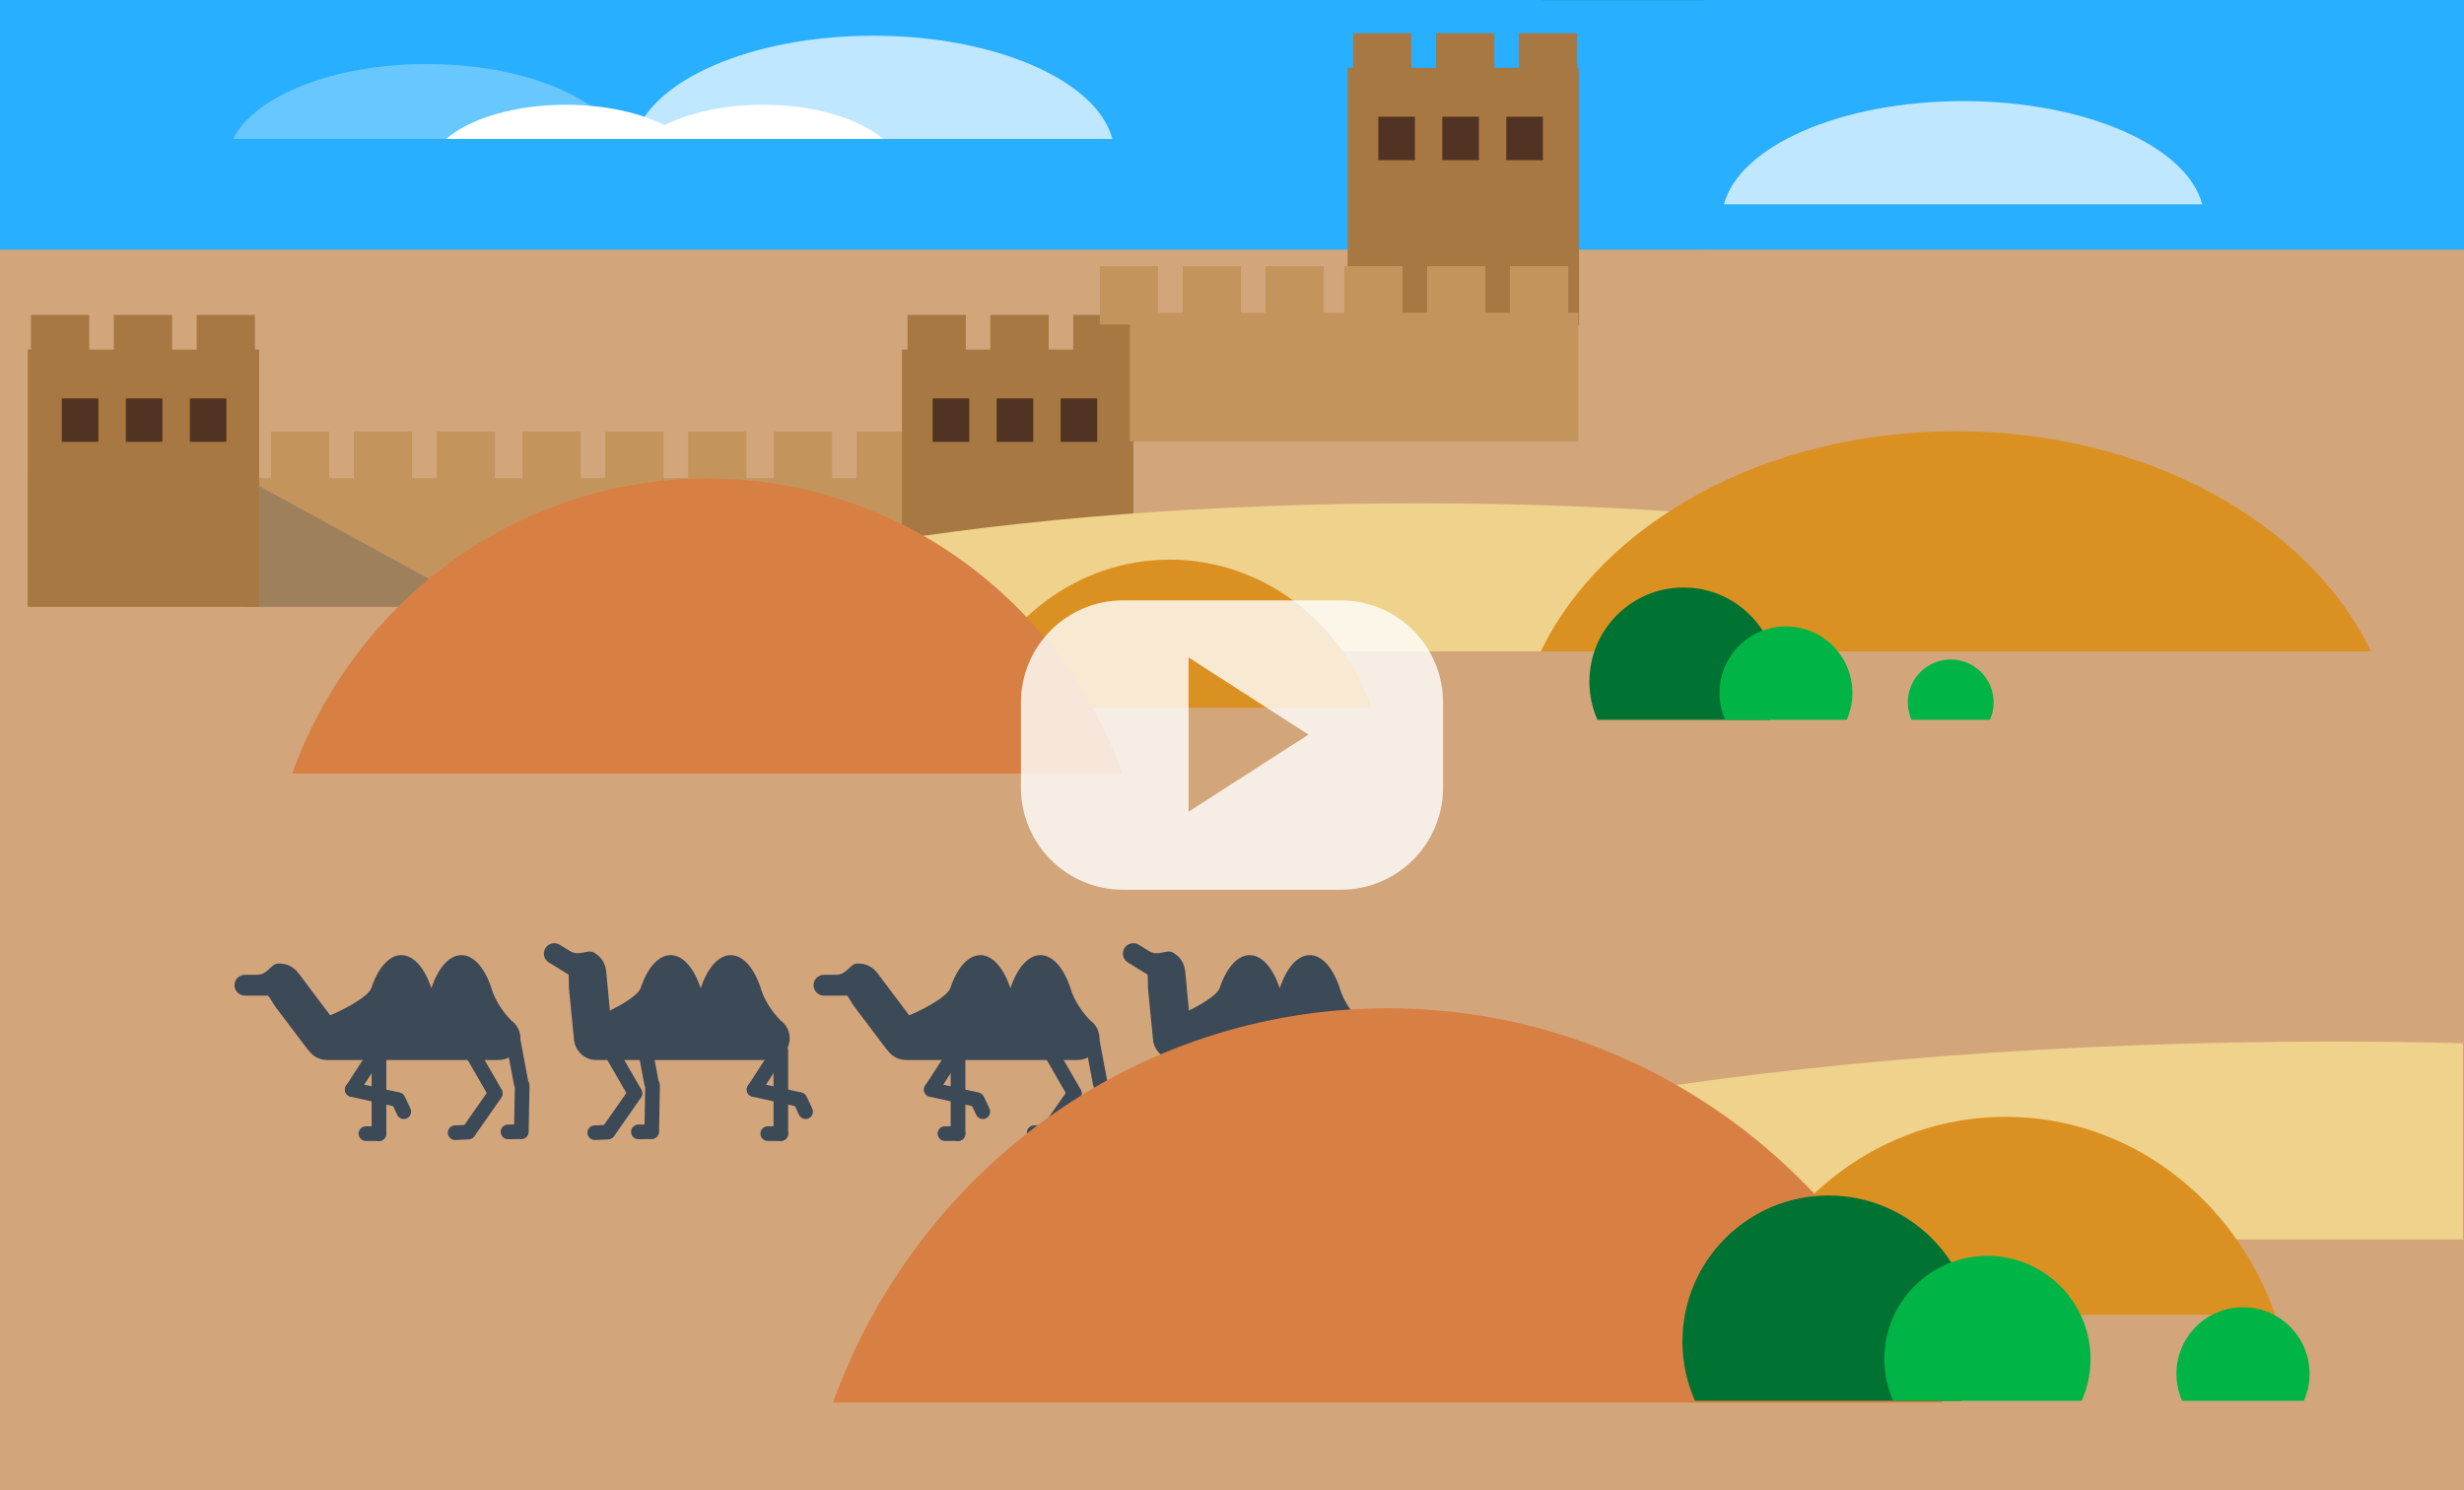 <?xml version="1.0" encoding="utf-8"?>
<!-- Generator: Adobe Illustrator 16.0.0, SVG Export Plug-In . SVG Version: 6.00 Build 0)  -->
<!DOCTYPE svg PUBLIC "-//W3C//DTD SVG 1.1//EN" "http://www.w3.org/Graphics/SVG/1.1/DTD/svg11.dtd">
<svg version="1.1" id="图层_1" xmlns="http://www.w3.org/2000/svg" xmlns:xlink="http://www.w3.org/1999/xlink" x="0px" y="0px"
	 width="906px" height="548px" viewBox="0 0 906 548" enable-background="new 0 0 906 548" xml:space="preserve">
<rect x="0" y="0" width="906" height="548" fill="#333333" stroke="none"/>
<g>
	<g>
		<path fill="#28AFFF" d="M627.138,0c-0.256,0.002-0.507,0.031-0.767,0.031h-59.004c-0.208,0-0.396-0.031-0.605-0.031H0v548h906V0
			H627.138z"/>
		<path fill="#D3A57B" d="M627.138,91.816c-0.256,0-0.507,0.021-0.767,0.021h-59.004c-0.208,0-0.396-0.021-0.605-0.021H0V548h906
			V91.816H627.138z"/>
		<g>
			<g>
				<rect x="10.198" y="175.852" fill="#C3955D" width="376.288" height="47.308"/>
				<polygon fill="#9F805D" points="176.53,223.16 90.037,223.16 90.037,175.852 				"/>
				<rect x="10.198" y="128.547" fill="#A77842" width="85.087" height="94.613"/>
				<g>
					<rect x="11.385" y="115.823" fill="#A77842" width="21.43" height="21.447"/>
					<rect x="41.853" y="115.823" fill="#A77842" width="21.43" height="21.447"/>
					<rect x="72.319" y="115.823" fill="#A77842" width="21.424" height="21.447"/>
				</g>
				<g>
					<g>
						<rect x="99.629" y="158.717" fill="#C3955D" width="21.43" height="21.45"/>
						<rect x="130.102" y="158.717" fill="#C3955D" width="21.43" height="21.45"/>
						<rect x="160.558" y="158.717" fill="#C3955D" width="21.435" height="21.45"/>
					</g>
				</g>
				<g>
					<g>
						<rect x="192.077" y="158.717" fill="#C3955D" width="21.432" height="21.45"/>
						<rect x="222.541" y="158.717" fill="#C3955D" width="21.435" height="21.45"/>
						<rect x="253.01" y="158.717" fill="#C3955D" width="21.43" height="21.45"/>
					</g>
				</g>
				<g>
					<g>
						<rect x="284.529" y="158.717" fill="#C3955D" width="21.43" height="21.45"/>
						<rect x="314.996" y="158.717" fill="#C3955D" width="21.427" height="21.45"/>
					</g>
				</g>
				<rect x="331.646" y="128.547" fill="#A77842" width="85.087" height="94.613"/>
				<g>
					<rect x="333.691" y="115.823" fill="#A77842" width="21.433" height="21.447"/>
					<rect x="364.161" y="115.823" fill="#A77842" width="21.43" height="21.447"/>
					<rect x="394.62" y="115.823" fill="#A77842" width="21.435" height="21.447"/>
				</g>
				<g>
					<rect x="22.726" y="146.525" fill="#513323" width="13.446" height="15.976"/>
					<rect x="46.264" y="146.525" fill="#513323" width="13.444" height="15.976"/>
					<rect x="69.794" y="146.525" fill="#513323" width="13.446" height="15.976"/>
				</g>
				<g>
					<rect x="342.938" y="146.525" fill="#513323" width="13.446" height="15.976"/>
					<rect x="366.47" y="146.525" fill="#513323" width="13.441" height="15.976"/>
					<rect x="390.002" y="146.525" fill="#513323" width="13.444" height="15.976"/>
				</g>
				<g>
					<rect x="495.518" y="24.944" fill="#A77842" width="85.087" height="94.618"/>
					<g>
						<rect x="497.565" y="12.217" fill="#A77842" width="21.431" height="21.45"/>
						<rect x="528.03" y="12.217" fill="#A77842" width="21.43" height="21.45"/>
						<rect x="558.492" y="12.217" fill="#A77842" width="21.435" height="21.45"/>
					</g>
					<g>
						<rect x="506.807" y="42.92" fill="#513323" width="13.448" height="15.978"/>
						<rect x="530.339" y="42.92" fill="#513323" width="13.454" height="15.978"/>
						<rect x="553.871" y="42.92" fill="#513323" width="13.449" height="15.978"/>
					</g>
				</g>
				<rect x="415.471" y="115.018" fill="#C3955D" width="164.837" height="47.303"/>
				<g>
					<g>
						<rect x="404.404" y="97.878" fill="#C3955D" width="21.432" height="21.45"/>
						<rect x="434.871" y="97.878" fill="#C3955D" width="21.429" height="21.45"/>
						<rect x="465.333" y="97.878" fill="#C3955D" width="21.434" height="21.45"/>
					</g>
				</g>
				<g>
					<g>
						<rect x="494.271" y="97.878" fill="#C3955D" width="21.43" height="21.45"/>
						<rect x="524.737" y="97.878" fill="#C3955D" width="21.435" height="21.45"/>
						<rect x="555.196" y="97.878" fill="#C3955D" width="21.438" height="21.45"/>
					</g>
				</g>
			</g>
			<g>
				<path fill-rule="evenodd" clip-rule="evenodd" fill="#3C4957" d="M191.338,381.801c0,4.427-3.58,8.013-8.004,8.013h-63.177
					c-4.417,0-8.004-3.586-8.004-8.013l0,0c0-4.419,3.587-8.005,8.004-8.005h63.177
					C187.759,373.796,191.338,377.382,191.338,381.801L191.338,381.801z"/>
				<path fill-rule="evenodd" clip-rule="evenodd" fill="#3C4957" d="M124.023,376.878l-13.848-18.434
					c-1.072-1.399-3.193-4.251-7.918-4.093c-2.745,0.09-3.666,4.135-7.808,4.135c-1.064,0-4.394,0-4.394,0
					c-2.113,0-3.83,1.713-3.83,3.826s1.717,3.826,3.83,3.826h8.474c0.464,0.326,2.093,3.28,2.914,4.356l11.315,14.937
					c2.364,3.107,6.793,3.716,9.908,1.357C125.776,384.428,126.381,379.99,124.023,376.878z"/>
				<g>
					<g>
						<path fill-rule="evenodd" clip-rule="evenodd" fill="#3C4957" d="M142.045,416.891c0,1.492-1.21,2.693-2.695,2.693l0,0
							c-1.484,0-2.689-1.201-2.689-2.693v-30.619c0-1.493,1.205-2.695,2.689-2.695l0,0c1.485,0,2.695,1.202,2.695,2.695V416.891z"/>
						<path fill-rule="evenodd" clip-rule="evenodd" fill="#3C4957" d="M139.35,414.196c1.485,0,2.695,1.209,2.695,2.694l0,0
							c0,1.492-1.21,2.693-2.695,2.693h-4.813c-1.493,0-2.69-1.201-2.69-2.693l0,0c0-1.485,1.198-2.694,2.69-2.694H139.35z"/>
					</g>
				</g>
				<g>
					<g>
						<path fill-rule="evenodd" clip-rule="evenodd" fill="#3C4957" d="M131.808,402.164c-0.809,1.251-2.476,1.605-3.717,0.802l0,0
							c-1.245-0.808-1.607-2.476-0.801-3.724l9.225-14.287c0.809-1.245,2.479-1.608,3.726-0.801l0,0
							c1.253,0.809,1.607,2.476,0.801,3.724L131.808,402.164z"/>
						<path fill-rule="evenodd" clip-rule="evenodd" fill="#3C4957" d="M146.681,401.721c1.448,0.323,2.361,1.754,2.043,3.204l0,0
							c-0.321,1.462-1.753,2.382-3.209,2.058l-16.593-3.68c-1.456-0.318-2.374-1.758-2.051-3.21l0,0
							c0.316-1.446,1.756-2.36,3.204-2.048L146.681,401.721z"/>
						<path fill-rule="evenodd" clip-rule="evenodd" fill="#3C4957" d="M143.992,405.596c-0.628-1.345-0.042-2.945,1.294-3.578l0,0
							c1.351-0.635,2.948-0.047,3.58,1.295l2.045,4.367c0.626,1.346,0.047,2.949-1.299,3.581l0,0
							c-1.341,0.638-2.954,0.047-3.577-1.301L143.992,405.596z"/>
					</g>
				</g>
				<g>
					<g>
						<path fill-rule="evenodd" clip-rule="evenodd" fill="#3C4957" d="M184.404,400.582c0.746,1.287,0.303,2.93-0.986,3.68l0,0
							c-1.283,0.738-2.933,0.297-3.673-0.985l-8.505-14.737c-0.741-1.282-0.3-2.931,0.986-3.678l0,0
							c1.289-0.744,2.936-0.308,3.676,0.99L184.404,400.582z"/>
						<path fill-rule="evenodd" clip-rule="evenodd" fill="#3C4957" d="M174.586,417.615c-0.848,1.222-2.528,1.52-3.739,0.668l0,0
							c-1.221-0.856-1.521-2.535-0.665-3.761l9.739-13.933c0.861-1.221,2.536-1.513,3.749-0.662l0,0
							c1.219,0.852,1.521,2.534,0.668,3.751L174.586,417.615z"/>
						<path fill-rule="evenodd" clip-rule="evenodd" fill="#3C4957" d="M172.04,413.647c1.49-0.065,2.742,1.084,2.804,2.573l0,0
							c0.065,1.485-1.08,2.744-2.562,2.805l-4.816,0.222c-1.486,0.063-2.739-1.087-2.813-2.573l0,0
							c-0.067-1.482,1.094-2.744,2.578-2.81L172.04,413.647z"/>
					</g>
				</g>
				<g>
					<g>
						<path fill-rule="evenodd" clip-rule="evenodd" fill="#3C4957" d="M194.26,397.828c0.274,1.461-0.686,2.868-2.152,3.14l0,0
							c-1.458,0.271-2.862-0.689-3.133-2.149l-3.128-16.728c-0.274-1.458,0.691-2.868,2.149-3.137l0,0
							c1.466-0.279,2.868,0.687,3.141,2.151L194.26,397.828z"/>
						<path fill-rule="evenodd" clip-rule="evenodd" fill="#3C4957" d="M194.38,416.193c-0.024,1.486-1.245,2.67-2.737,2.644l0,0
							c-1.49-0.028-2.669-1.253-2.643-2.745l0.318-17.007c0.029-1.483,1.263-2.672,2.742-2.644l0,0
							c1.49,0.026,2.674,1.254,2.643,2.748L194.38,416.193z"/>
						<path fill-rule="evenodd" clip-rule="evenodd" fill="#3C4957" d="M191.568,413.488c1.487-0.019,2.708,1.176,2.726,2.669l0,0
							c0.023,1.483-1.158,2.703-2.653,2.724l-4.815,0.063c-1.482,0.021-2.701-1.17-2.729-2.652l0,0
							c-0.016-1.486,1.174-2.714,2.656-2.729L191.568,413.488z"/>
					</g>
				</g>
				<path fill-rule="evenodd" clip-rule="evenodd" fill="#3C4957" d="M169.664,351.25c-4.576,0-8.615,4.82-11.046,12.178
					c-2.426-7.357-6.476-12.178-11.052-12.178c-4.55,0-8.581,4.773-11.015,12.07c-1.129,3.403-11.221,8.775-19.014,11.627h38.857
					h4.446l27.143,0.332c-3.485-3.513-6.048-7.941-7.042-11.146C178.549,356.376,174.393,351.25,169.664,351.25z"/>
				<path fill-rule="evenodd" clip-rule="evenodd" fill="#3C4957" d="M290.363,381.801c0,4.427-3.583,8.013-8.004,8.013h-63.178
					c-4.419,0-8.007-3.586-8.007-8.013l0,0c0-4.419,3.587-8.005,8.007-8.005h63.178C286.78,373.796,290.363,377.382,290.363,381.801
					L290.363,381.801z"/>
				<path fill-rule="evenodd" clip-rule="evenodd" fill="#3C4957" d="M225.121,380.893l-2.16-22.957
					c-0.172-1.758-0.493-5.291-4.602-7.635c-2.387-1.363-5.283,1.596-8.816-0.571c-0.902-0.56-3.738-2.304-3.738-2.304
					c-1.803-1.112-4.154-0.543-5.262,1.259c-1.106,1.802-0.54,4.158,1.26,5.261l7.211,4.441c0.232,0.523,0.072,3.892,0.206,5.242
					l1.832,18.658c0.381,3.881,3.843,6.725,7.722,6.344C222.671,388.238,225.505,384.778,225.121,380.893z"/>
				<g>
					<g>
						<path fill-rule="evenodd" clip-rule="evenodd" fill="#3C4957" d="M235.745,400.582c0.744,1.287,0.305,2.93-0.981,3.68l0,0
							c-1.291,0.738-2.94,0.297-3.681-0.985l-8.502-14.737c-0.746-1.282-0.305-2.931,0.983-3.678l0,0
							c1.289-0.744,2.933-0.308,3.679,0.99L235.745,400.582z"/>
						<path fill-rule="evenodd" clip-rule="evenodd" fill="#3C4957" d="M225.93,417.615c-0.853,1.222-2.528,1.52-3.752,0.668l0,0
							c-1.215-0.856-1.511-2.535-0.665-3.761l9.754-13.933c0.851-1.221,2.528-1.513,3.747-0.662l0,0
							c1.216,0.852,1.513,2.534,0.66,3.751L225.93,417.615z"/>
						<path fill-rule="evenodd" clip-rule="evenodd" fill="#3C4957" d="M223.375,413.647c1.487-0.065,2.748,1.084,2.81,2.573l0,0
							c0.065,1.485-1.083,2.744-2.57,2.805l-4.811,0.222c-1.487,0.063-2.739-1.087-2.807-2.573l0,0
							c-0.067-1.482,1.078-2.744,2.567-2.81L223.375,413.647z"/>
					</g>
				</g>
				<g>
					<g>
						<path fill-rule="evenodd" clip-rule="evenodd" fill="#3C4957" d="M242.197,397.828c0.276,1.461-0.689,2.868-2.145,3.14l0,0
							c-1.46,0.271-2.869-0.689-3.141-2.149l-3.133-16.728c-0.268-1.458,0.697-2.868,2.152-3.137l0,0
							c1.466-0.279,2.875,0.687,3.147,2.151L242.197,397.828z"/>
						<path fill-rule="evenodd" clip-rule="evenodd" fill="#3C4957" d="M242.319,416.193c-0.023,1.486-1.252,2.67-2.737,2.644l0,0
							c-1.486-0.028-2.668-1.253-2.64-2.745l0.318-17.007c0.026-1.483,1.252-2.672,2.74-2.644l0,0
							c1.489,0.026,2.667,1.254,2.64,2.748L242.319,416.193z"/>
						<path fill-rule="evenodd" clip-rule="evenodd" fill="#3C4957" d="M239.51,413.488c1.484-0.019,2.703,1.176,2.724,2.669l0,0
							c0.021,1.483-1.167,2.703-2.651,2.724l-4.818,0.063c-1.49,0.021-2.708-1.17-2.731-2.652l0,0
							c-0.016-1.486,1.179-2.714,2.656-2.729L239.51,413.488z"/>
					</g>
				</g>
				<g>
					<g>
						<path fill-rule="evenodd" clip-rule="evenodd" fill="#3C4957" d="M289.794,416.891c0,1.492-1.203,2.693-2.692,2.693l0,0
							c-1.487,0-2.69-1.201-2.69-2.693v-30.619c0-1.493,1.203-2.695,2.69-2.695l0,0c1.489,0,2.692,1.202,2.692,2.695V416.891z"/>
						<path fill-rule="evenodd" clip-rule="evenodd" fill="#3C4957" d="M287.102,414.196c1.489,0,2.692,1.209,2.692,2.694l0,0
							c0,1.492-1.203,2.693-2.692,2.693h-4.811c-1.49,0-2.692-1.201-2.692-2.693l0,0c0-1.485,1.203-2.694,2.692-2.694H287.102z"/>
					</g>
				</g>
				<g>
					<g>
						<path fill-rule="evenodd" clip-rule="evenodd" fill="#3C4957" d="M279.556,402.164c-0.809,1.251-2.468,1.605-3.72,0.802l0,0
							c-1.242-0.808-1.596-2.476-0.795-3.724l9.233-14.287c0.803-1.245,2.47-1.608,3.718-0.801l0,0
							c1.247,0.809,1.609,2.476,0.801,3.724L279.556,402.164z"/>
						<path fill-rule="evenodd" clip-rule="evenodd" fill="#3C4957" d="M294.43,401.721c1.454,0.323,2.372,1.754,2.045,3.204l0,0
							c-0.323,1.462-1.756,2.382-3.207,2.058l-16.598-3.68c-1.454-0.318-2.372-1.758-2.048-3.21l0,0
							c0.326-1.446,1.761-2.36,3.214-2.048L294.43,401.721z"/>
						<path fill-rule="evenodd" clip-rule="evenodd" fill="#3C4957" d="M291.746,405.596c-0.632-1.345-0.052-2.945,1.299-3.578l0,0
							c1.344-0.635,2.942-0.047,3.574,1.295l2.045,4.367c0.626,1.346,0.047,2.949-1.296,3.581l0,0
							c-1.344,0.638-2.948,0.047-3.585-1.301L291.746,405.596z"/>
					</g>
				</g>
				<path fill-rule="evenodd" clip-rule="evenodd" fill="#3C4957" d="M268.693,351.25c-4.582,0-8.625,4.82-11.052,12.178
					c-2.431-7.357-6.475-12.178-11.051-12.178c-4.555,0-8.578,4.773-11.01,12.07c-1.142,3.403-11.234,8.775-19.024,11.627h38.857
					h4.451l27.148,0.332c-3.491-3.513-6.053-7.941-7.049-11.146C277.563,356.376,273.415,351.25,268.693,351.25z"/>
				<path fill-rule="evenodd" clip-rule="evenodd" fill="#3C4957" d="M404.252,381.801c0,4.427-3.589,8.013-8.009,8.013h-63.181
					c-4.422,0-8.001-3.586-8.001-8.013l0,0c0-4.419,3.579-8.005,8.001-8.005h63.181
					C400.663,373.796,404.252,377.382,404.252,381.801L404.252,381.801z"/>
				<path fill-rule="evenodd" clip-rule="evenodd" fill="#3C4957" d="M336.924,376.878l-13.851-18.434
					c-1.06-1.399-3.186-4.251-7.916-4.093c-2.739,0.09-3.666,4.135-7.806,4.135c-1.06,0-4.394,0-4.394,0
					c-2.113,0-3.824,1.713-3.824,3.826s1.711,3.826,3.824,3.826h8.474c0.464,0.326,2.093,3.28,2.914,4.356l11.315,14.937
					c2.364,3.107,6.799,3.716,9.909,1.357C338.68,384.428,339.282,379.99,336.924,376.878z"/>
				<g>
					<g>
						<path fill-rule="evenodd" clip-rule="evenodd" fill="#3C4957" d="M354.954,416.891c0,1.492-1.21,2.693-2.7,2.693l0,0
							c-1.484,0-2.689-1.201-2.689-2.693v-30.619c0-1.493,1.205-2.695,2.689-2.695l0,0c1.49,0,2.7,1.202,2.7,2.695V416.891z"/>
						<path fill-rule="evenodd" clip-rule="evenodd" fill="#3C4957" d="M352.254,414.196c1.49,0,2.7,1.209,2.7,2.694l0,0
							c0,1.492-1.21,2.693-2.7,2.693h-4.813c-1.493,0-2.69-1.201-2.69-2.693l0,0c0-1.485,1.197-2.694,2.69-2.694H352.254z"/>
					</g>
				</g>
				<g>
					<g>
						<path fill-rule="evenodd" clip-rule="evenodd" fill="#3C4957" d="M344.717,402.164c-0.814,1.251-2.476,1.605-3.726,0.802l0,0
							c-1.247-0.808-1.604-2.476-0.804-3.724l9.236-14.287c0.806-1.245,2.479-1.608,3.723-0.801l0,0
							c1.25,0.809,1.604,2.476,0.798,3.724L344.717,402.164z"/>
						<path fill-rule="evenodd" clip-rule="evenodd" fill="#3C4957" d="M359.583,401.721c1.451,0.323,2.366,1.754,2.051,3.204l0,0
							c-0.321,1.462-1.762,2.382-3.214,2.058l-16.596-3.68c-1.447-0.318-2.366-1.758-2.05-3.21l0,0
							c0.326-1.446,1.764-2.36,3.217-2.048L359.583,401.721z"/>
						<path fill-rule="evenodd" clip-rule="evenodd" fill="#3C4957" d="M356.896,405.596c-0.632-1.345-0.05-2.945,1.299-3.578l0,0
							c1.346-0.635,2.948-0.047,3.577,1.295l2.043,4.367c0.626,1.346,0.052,2.949-1.296,3.581l0,0
							c-1.338,0.638-2.946,0.047-3.583-1.301L356.896,405.596z"/>
					</g>
				</g>
				<g>
					<g>
						<path fill-rule="evenodd" clip-rule="evenodd" fill="#3C4957" d="M397.307,400.582c0.741,1.287,0.306,2.93-0.98,3.68l0,0
							c-1.292,0.738-2.927,0.297-3.674-0.985l-8.51-14.737c-0.738-1.282-0.3-2.931,0.989-3.678l0,0
							c1.289-0.744,2.932-0.308,3.678,0.99L397.307,400.582z"/>
						<path fill-rule="evenodd" clip-rule="evenodd" fill="#3C4957" d="M387.496,417.615c-0.854,1.222-2.534,1.52-3.744,0.668l0,0
							c-1.221-0.856-1.519-2.535-0.668-3.761l9.747-13.933c0.853-1.221,2.533-1.513,3.749-0.662l0,0
							c1.215,0.852,1.511,2.534,0.666,3.751L387.496,417.615z"/>
						<path fill-rule="evenodd" clip-rule="evenodd" fill="#3C4957" d="M384.944,413.647c1.49-0.065,2.742,1.084,2.81,2.573l0,0
							c0.063,1.485-1.085,2.744-2.567,2.805l-4.811,0.222c-1.482,0.063-2.745-1.087-2.813-2.573l0,0
							c-0.068-1.482,1.088-2.744,2.573-2.81L384.944,413.647z"/>
					</g>
				</g>
				<g>
					<g>
						<path fill-rule="evenodd" clip-rule="evenodd" fill="#3C4957" d="M407.169,397.828c0.271,1.461-0.691,2.868-2.144,3.14l0,0
							c-1.472,0.271-2.873-0.689-3.146-2.149l-3.126-16.728c-0.271-1.458,0.681-2.868,2.153-3.137l0,0
							c1.458-0.279,2.864,0.687,3.138,2.151L407.169,397.828z"/>
						<path fill-rule="evenodd" clip-rule="evenodd" fill="#3C4957" d="M407.289,416.193c-0.023,1.486-1.252,2.67-2.739,2.644l0,0
							c-1.492-0.028-2.671-1.253-2.643-2.745l0.318-17.007c0.032-1.483,1.26-2.672,2.742-2.644l0,0
							c1.482,0.026,2.671,1.254,2.64,2.748L407.289,416.193z"/>
						<path fill-rule="evenodd" clip-rule="evenodd" fill="#3C4957" d="M404.474,413.488c1.484-0.019,2.706,1.176,2.729,2.669l0,0
							c0.018,1.483-1.166,2.703-2.656,2.724l-4.819,0.063c-1.487,0.021-2.698-1.17-2.727-2.652l0,0
							c-0.018-1.486,1.177-2.714,2.659-2.729L404.474,413.488z"/>
					</g>
				</g>
				<path fill-rule="evenodd" clip-rule="evenodd" fill="#3C4957" d="M382.572,351.25c-4.576,0-8.615,4.82-11.052,12.178
					c-2.432-7.357-6.47-12.178-11.046-12.178c-4.555,0-8.581,4.773-11.02,12.07c-1.13,3.403-11.218,8.775-19.011,11.627h38.854
					h4.448l27.141,0.332c-3.481-3.513-6.048-7.941-7.039-11.146C391.45,356.376,387.289,351.25,382.572,351.25z"/>
				<path fill-rule="evenodd" clip-rule="evenodd" fill="#3C4957" d="M503.264,381.801c0,4.427-3.582,8.013-8.002,8.013h-63.183
					c-4.414,0-7.999-3.586-7.999-8.013l0,0c0-4.419,3.584-8.005,7.999-8.005h63.183
					C499.682,373.796,503.264,377.382,503.264,381.801L503.264,381.801z"/>
				<path fill-rule="evenodd" clip-rule="evenodd" fill="#3C4957" d="M438.03,380.893l-2.163-22.957
					c-0.172-1.758-0.493-5.291-4.605-7.635c-2.387-1.363-5.283,1.596-8.81-0.571c-0.903-0.56-3.747-2.304-3.747-2.304
					c-1.795-1.112-4.153-0.543-5.256,1.259c-1.106,1.802-0.545,4.158,1.254,5.261l7.219,4.441c0.222,0.523,0.073,3.892,0.207,5.242
					l1.826,18.658c0.381,3.881,3.845,6.725,7.73,6.344C435.57,388.238,438.409,384.778,438.03,380.893z"/>
				<g>
					<g>
						<path fill-rule="evenodd" clip-rule="evenodd" fill="#3C4957" d="M448.651,400.582c0.741,1.287,0.303,2.93-0.986,3.68l0,0
							c-1.294,0.738-2.933,0.297-3.679-0.985l-8.5-14.737c-0.741-1.282-0.302-2.931,0.981-3.678l0,0
							c1.289-0.744,2.932-0.308,3.679,0.99L448.651,400.582z"/>
						<path fill-rule="evenodd" clip-rule="evenodd" fill="#3C4957" d="M438.831,417.615c-0.855,1.222-2.528,1.52-3.741,0.668l0,0
							c-1.221-0.856-1.519-2.535-0.663-3.761l9.737-13.933c0.855-1.221,2.536-1.513,3.751-0.662l0,0
							c1.221,0.852,1.519,2.534,0.668,3.751L438.831,417.615z"/>
						<path fill-rule="evenodd" clip-rule="evenodd" fill="#3C4957" d="M436.285,413.647c1.482-0.065,2.745,1.084,2.807,2.573l0,0
							c0.068,1.485-1.085,2.744-2.569,2.805l-4.814,0.222c-1.487,0.063-2.739-1.087-2.805-2.573l0,0
							c-0.073-1.482,1.083-2.744,2.565-2.81L436.285,413.647z"/>
					</g>
				</g>
				<g>
					<g>
						<path fill-rule="evenodd" clip-rule="evenodd" fill="#3C4957" d="M455.101,397.828c0.275,1.461-0.685,2.868-2.145,3.14l0,0
							c-1.461,0.271-2.865-0.689-3.141-2.149l-3.125-16.728c-0.269-1.458,0.689-2.868,2.15-3.137l0,0
							c1.461-0.279,2.87,0.687,3.141,2.151L455.101,397.828z"/>
						<path fill-rule="evenodd" clip-rule="evenodd" fill="#3C4957" d="M455.229,416.193c-0.023,1.486-1.255,2.67-2.743,2.644l0,0
							c-1.484-0.028-2.664-1.253-2.64-2.745l0.318-17.007c0.031-1.483,1.257-2.672,2.739-2.644l0,0
							c1.486,0.026,2.666,1.254,2.646,2.748L455.229,416.193z"/>
						<path fill-rule="evenodd" clip-rule="evenodd" fill="#3C4957" d="M452.413,413.488c1.49-0.019,2.707,1.176,2.73,2.669l0,0
							c0.016,1.483-1.169,2.703-2.657,2.724l-4.821,0.063c-1.479,0.021-2.703-1.17-2.724-2.652l0,0
							c-0.021-1.486,1.179-2.714,2.656-2.729L452.413,413.488z"/>
					</g>
				</g>
				<g>
					<g>
						<path fill-rule="evenodd" clip-rule="evenodd" fill="#3C4957" d="M502.694,416.891c0,1.492-1.194,2.693-2.689,2.693l0,0
							c-1.481,0-2.689-1.201-2.689-2.693v-30.619c0-1.493,1.208-2.695,2.689-2.695l0,0c1.495,0,2.689,1.202,2.689,2.695V416.891z"/>
						<path fill-rule="evenodd" clip-rule="evenodd" fill="#3C4957" d="M500.005,414.196c1.487,0,2.689,1.209,2.689,2.694l0,0
							c0,1.492-1.202,2.693-2.689,2.693h-4.812c-1.486,0-2.697-1.201-2.697-2.693l0,0c0-1.485,1.211-2.694,2.697-2.694H500.005z"/>
					</g>
				</g>
				<g>
					<g>
						<path fill-rule="evenodd" clip-rule="evenodd" fill="#3C4957" d="M492.47,402.164c-0.809,1.251-2.483,1.605-3.728,0.802l0,0
							c-1.244-0.808-1.609-2.476-0.793-3.724l9.228-14.287c0.809-1.245,2.477-1.608,3.721-0.801l0,0
							c1.244,0.809,1.604,2.476,0.798,3.724L492.47,402.164z"/>
						<path fill-rule="evenodd" clip-rule="evenodd" fill="#3C4957" d="M507.338,401.721c1.454,0.323,2.364,1.754,2.041,3.204l0,0
							c-0.318,1.462-1.756,2.382-3.201,2.058l-16.604-3.68c-1.45-0.318-2.366-1.758-2.045-3.21l0,0
							c0.317-1.446,1.759-2.36,3.211-2.048L507.338,401.721z"/>
						<path fill-rule="evenodd" clip-rule="evenodd" fill="#3C4957" d="M504.654,405.596c-0.637-1.345-0.053-2.945,1.294-3.578l0,0
							c1.343-0.635,2.948-0.047,3.574,1.295l2.043,4.367c0.628,1.346,0.05,2.949-1.295,3.581l0,0
							c-1.343,0.638-2.956,0.047-3.584-1.301L504.654,405.596z"/>
					</g>
				</g>
				<path fill-rule="evenodd" clip-rule="evenodd" fill="#3C4957" d="M481.597,351.25c-4.582,0-8.62,4.82-11.052,12.178
					c-2.431-7.357-6.47-12.178-11.054-12.178c-4.553,0-8.576,4.773-11.012,12.07c-1.133,3.403-11.229,8.775-19.014,11.627h38.856
					h4.447l27.143,0.332c-3.483-3.513-6.05-7.941-7.044-11.146C490.466,356.376,486.318,351.25,481.597,351.25z"/>
			</g>
			<g>
				<path fill="#EFD28B" d="M850.962,239.548c-49.198-31.771-178.281-54.461-329.778-54.461c-151.51,0-280.594,22.69-329.795,54.461
					H850.962z"/>
				<path fill="#DB9121" d="M504.331,260.279c-11.073-31.781-40.115-54.464-74.207-54.464c-34.085,0-63.117,22.683-74.195,54.464
					H504.331z"/>
				<path fill="#DB9121" d="M871.813,239.548c-22.771-47.245-82.51-80.972-152.635-80.972c-70.112,0-129.861,33.727-152.63,80.972
					H871.813z"/>
				<path fill="#D88044" d="M412.708,284.459c-22.763-63.318-82.515-108.518-152.622-108.518c-70.12,0-129.864,45.2-152.635,108.518
					H412.708z"/>
			</g>
			<g>
				<path fill="#007232" d="M650.651,264.717c1.907-4.291,2.982-9.028,2.982-14.03c0-19.125-15.497-34.639-34.615-34.639
					c-19.115,0-34.615,15.513-34.615,34.639c0,5.001,1.078,9.739,2.975,14.03H650.651z"/>
				<path fill="#00B545" d="M679.024,264.717c1.34-3.035,2.1-6.373,2.1-9.903c0-13.505-10.939-24.453-24.433-24.453
					c-13.499,0-24.438,10.948-24.438,24.453c0,3.531,0.759,6.869,2.1,9.903H679.024z"/>
				<path fill="#00B545" d="M731.69,264.717c0.869-1.959,1.358-4.119,1.358-6.394c0-8.723-7.069-15.792-15.781-15.792
					c-8.71,0-15.781,7.07-15.781,15.792c0,2.275,0.491,4.435,1.357,6.394H731.69z"/>
			</g>
			<g>
				<path fill="#EFD28B" d="M905.609,383.627c-15.326-0.355-30.786-0.606-46.502-0.606c-202.444,0-374.923,30.316-440.663,72.774
					h487.165V383.627z"/>
				<path fill="#DB9121" d="M836.587,483.497c-14.798-42.466-53.598-72.78-99.146-72.78s-84.339,30.314-99.139,72.78H836.587z"/>
				<path fill="#D88044" d="M714.164,515.804c-30.412-84.603-110.246-144.998-203.927-144.998
					c-93.687,0-173.515,60.396-203.942,144.998H714.164z"/>
			</g>
			<g>
				<path fill="#007232" d="M721.403,515.146c2.956-6.657,4.628-14.002,4.628-21.761c0-29.671-24.044-53.743-53.704-53.743
					c-29.656,0-53.705,24.072-53.705,53.743c0,7.759,1.667,15.104,4.626,21.761H721.403z"/>
				<path fill="#00B545" d="M765.418,515.146c2.077-4.701,3.265-9.883,3.265-15.359c0-20.954-16.979-37.933-37.918-37.933
					c-20.94,0-37.908,16.979-37.908,37.933c0,5.477,1.184,10.658,3.267,15.359H765.418z"/>
				<path fill="#00B545" d="M847.127,515.146c1.341-3.032,2.104-6.386,2.104-9.914c0-13.534-10.964-24.5-24.482-24.5
					c-13.515,0-24.482,10.966-24.482,24.5c0,3.528,0.762,6.882,2.103,9.914H847.127z"/>
			</g>
		</g>
		<g opacity="0.8">
			<path fill="#FFFFFF" d="M493.05,220.793h-80.115c-20.733,0-37.537,16.822-37.537,37.566v31.267
				c0,20.752,16.804,37.566,37.537,37.566h80.115c20.735,0,37.547-16.814,37.547-37.566V258.36
				C530.597,237.615,513.785,220.793,493.05,220.793z M437.028,298.515v-56.741l44.086,28.381L437.028,298.515z"/>
		</g>
	</g>
	<g>
		<path opacity="0.3" fill="#FFFFFF" d="M228.283,51.087c-7.809-15.803-36.747-27.54-71.268-27.54
			c-34.521,0-63.454,11.737-71.26,27.54H228.283z"/>
		<path opacity="0.7" fill="#FFFFFF" d="M409.026,51.087c-5.68-21.411-42.861-37.95-87.926-37.95
			c-45.061,0-82.249,16.54-87.923,37.95H409.026z"/>
		<path opacity="0.7" fill="#FFFFFF" d="M809.746,75.135c-5.677-21.411-42.864-37.95-87.926-37.95s-82.249,16.54-87.924,37.95
			H809.746z"/>
		<path fill="#FFFFFF" d="M324.704,51.087c-8.766-7.503-25.212-12.565-44.072-12.565c-14.208,0-27.055,2.875-36.27,7.503
			c-9.22-4.628-22.061-7.503-36.277-7.503c-18.855,0-35.307,5.062-44.072,12.565H324.704z"/>
	</g>
</g>
</svg>
